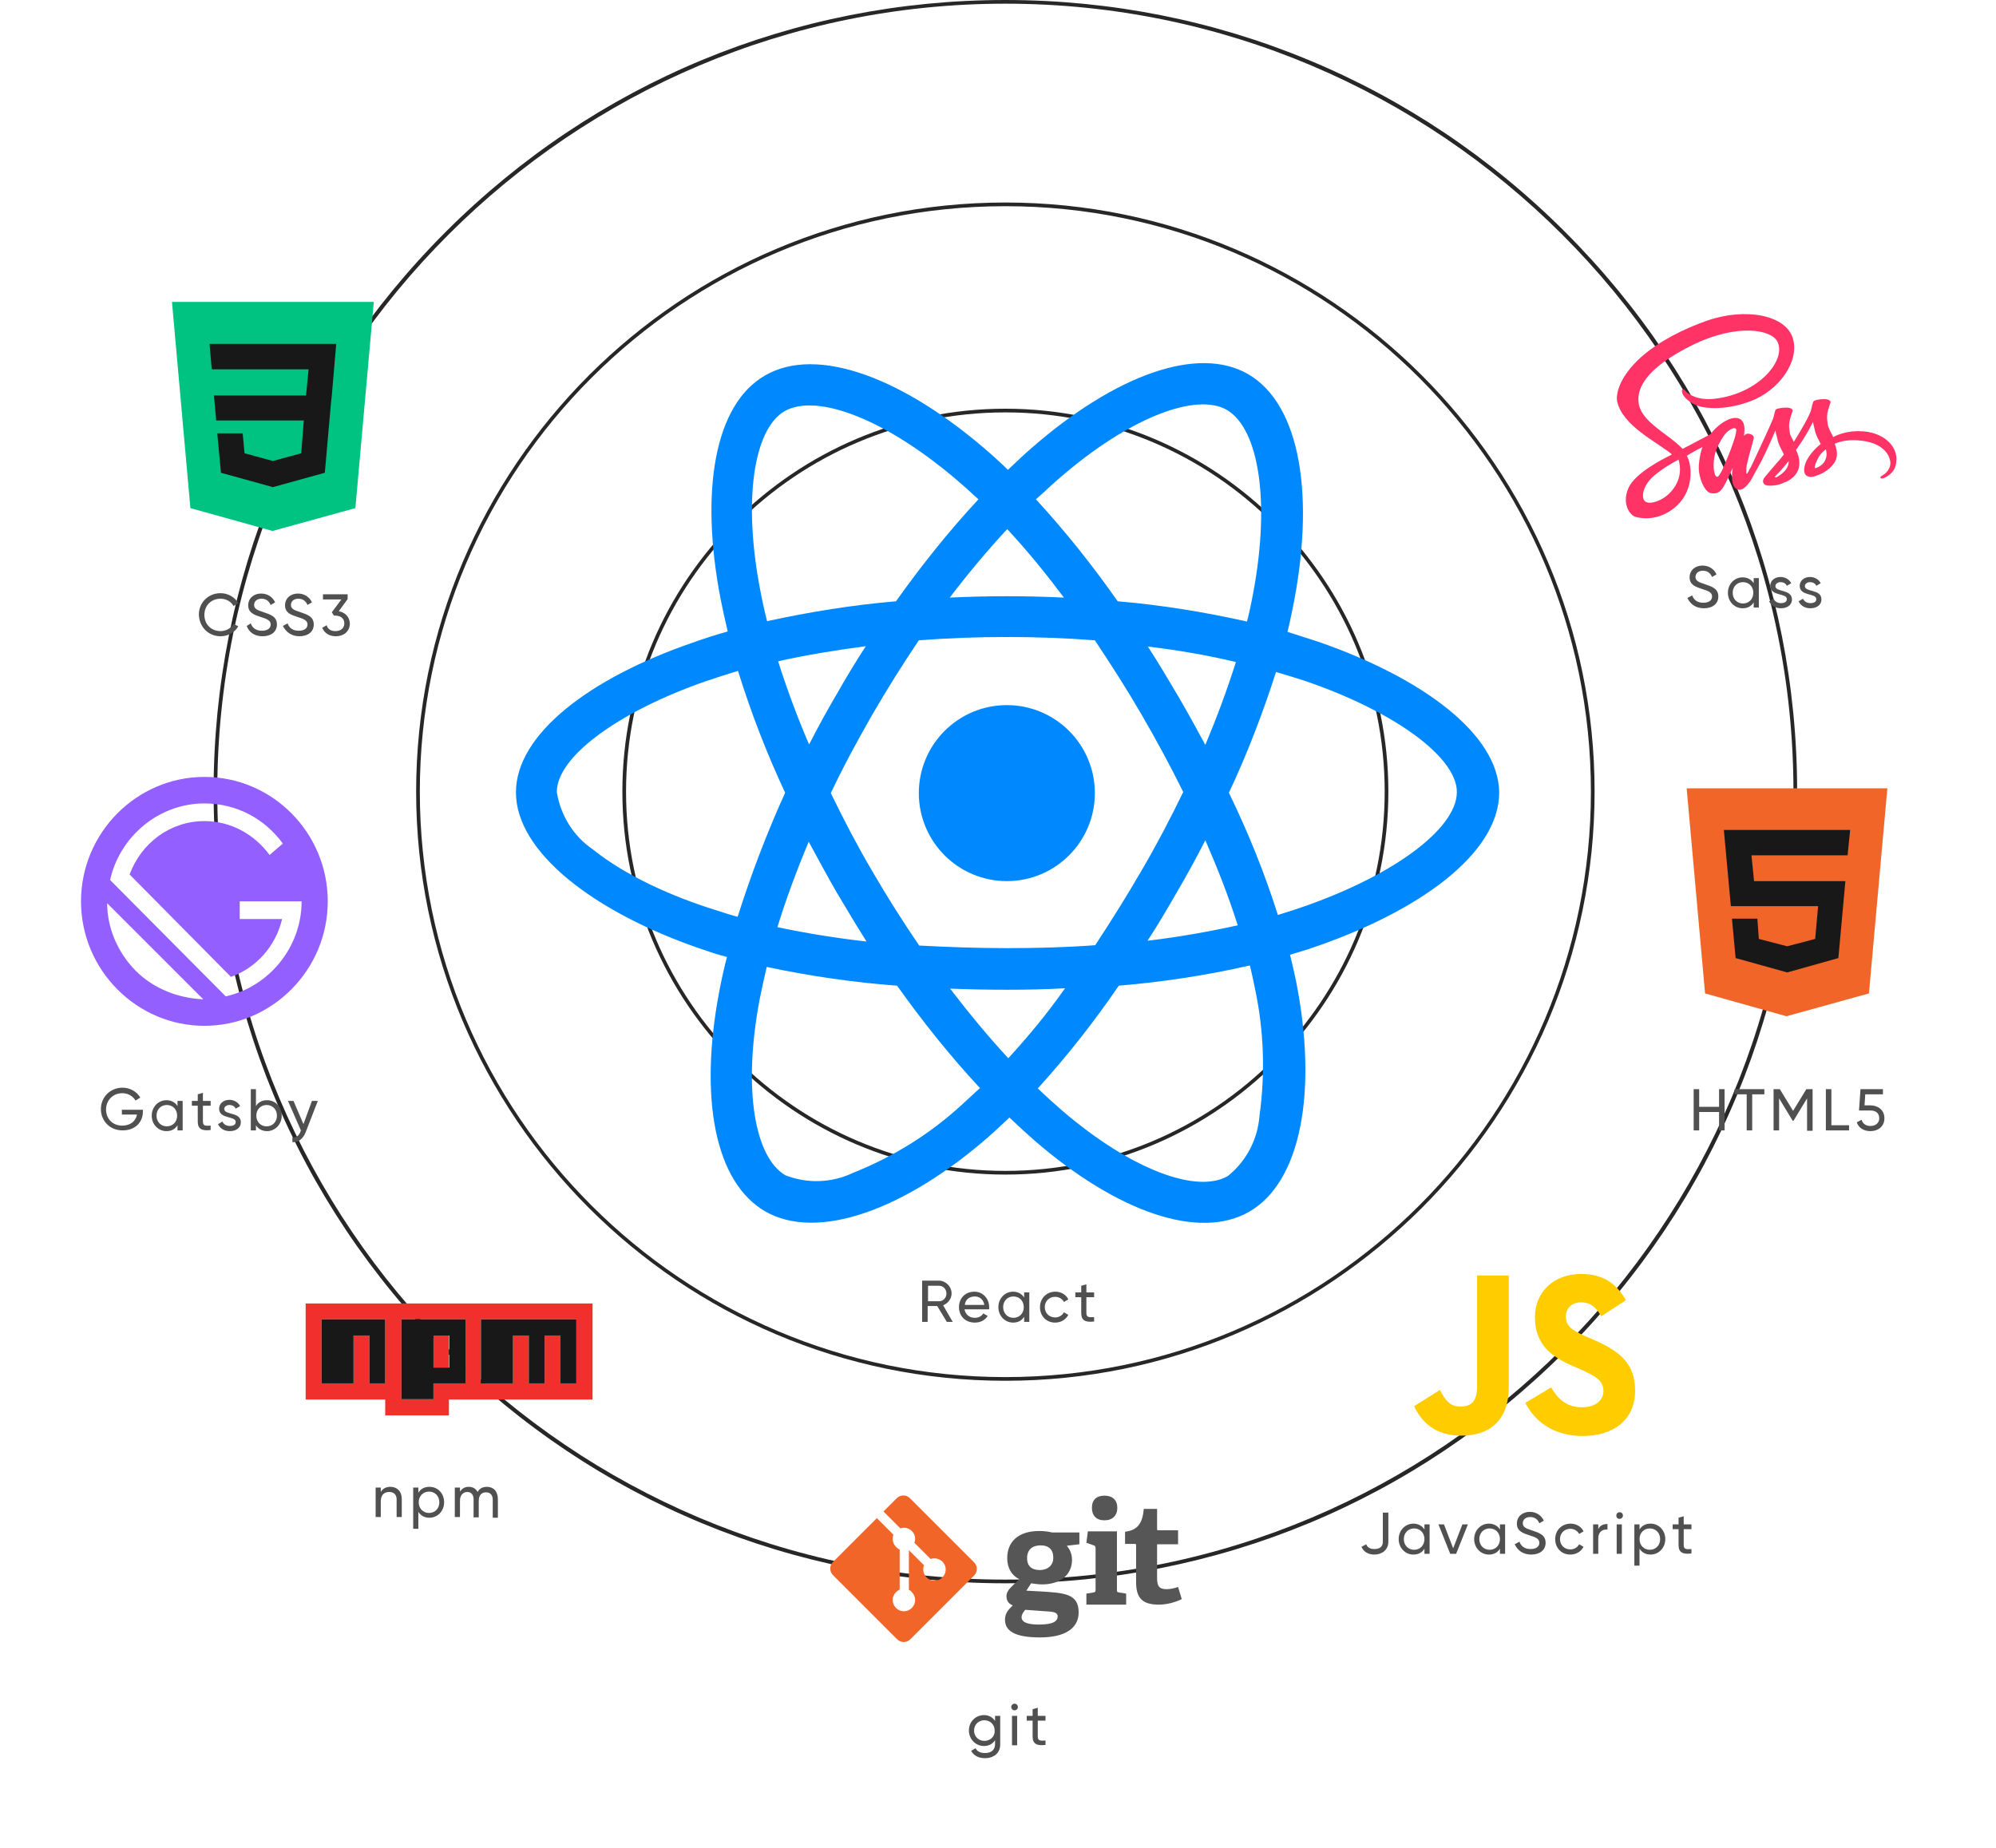 <?xml version="1.0" encoding="utf-8"?>
<!-- Generator: Adobe Illustrator 24.0.1, SVG Export Plug-In . SVG Version: 6.00 Build 0)  -->
<svg version="1.1" id="Layer_1" xmlns="http://www.w3.org/2000/svg" xmlns:xlink="http://www.w3.org/1999/xlink" x="0px" y="0px"
	 viewBox="0 0 542 502" style="enable-background:new 0 0 542 502;" xml:space="preserve">
<style type="text/css">
	.st0{fill:#272727;}
	.st1{fill:#0089FF;}
	.st2{fill:#FF3366;}
	.st3{fill:#F16529;}
	.st4{fill:#181818;}
	.st5{fill:#9360FF;}
	.st6{fill:#F12F2D;}
	.st7{fill:#565656;}
	.st8{fill:#505050;}
	.st9{fill:#00C281;}
	.st10{fill:#FFCC00;}
</style>
<g>
	<path class="st0" d="M273,430c-57.4,0-111.4-22.4-152-63c-40.6-40.6-63-94.6-63-152s22.4-111.4,63-152c40.6-40.6,94.6-63,152-63
		s111.4,22.4,152,63c40.6,40.6,63,94.6,63,152s-22.4,111.4-63,152C384.4,407.6,330.4,430,273,430z M273,1C155,1,59,97,59,215
		c0,118,96,214,214,214s214-96,214-214C487,97,391,1,273,1z"/>
</g>
<g>
	<path class="st0" d="M273,375c-88.2,0-160-71.8-160-160S184.8,55,273,55c88.2,0,160,71.8,160,160S361.2,375,273,375z M273,56
		c-87.7,0-159,71.3-159,159c0,87.7,71.3,159,159,159s159-71.3,159-159C432,127.3,360.7,56,273,56z"/>
</g>
<g>
	<path class="st0" d="M273,319c-57.3,0-104-46.7-104-104c0-57.3,46.7-104,104-104s104,46.7,104,104C377,272.3,330.3,319,273,319z
		 M273,112c-56.8,0-103,46.2-103,103s46.2,103,103,103c56.8,0,103-46.2,103-103S329.8,112,273,112z"/>
</g>
<path class="st1" d="M358,174.3c-2.8-0.9-5.6-1.8-8.4-2.7c0.5-1.9,0.9-3.9,1.3-5.8c6.4-31,2.2-56-12-64.2
	c-13.7-7.9-36.1,0.3-58.7,20c-2.2,1.9-4.4,4-6.5,6c-1.4-1.4-2.9-2.7-4.3-4c-23.7-21-47.5-29.9-61.7-21.6
	c-13.7,7.9-17.7,31.4-12,60.8c0.6,2.9,1.2,5.8,1.9,8.7c-3.3,0.9-6.6,2-9.7,3.1c-27.8,9.6-47.8,24.8-47.8,40.6
	c0,16.3,21.3,32.6,50.2,42.5c2.3,0.8,4.7,1.6,7.1,2.2c-0.8,3.1-1.5,6.2-2.1,9.4c-5.5,28.9-1.2,51.8,12.5,59.7
	c14.1,8.1,37.7-0.2,60.8-20.4c1.8-1.6,3.6-3.3,5.5-5.1c2.3,2.2,4.7,4.4,7.1,6.5c22.3,19.2,44.4,26.9,58,19.1
	c14.1-8.1,18.7-32.8,12.7-62.8c-0.5-2.3-1-4.6-1.6-7c1.7-0.5,3.3-1,4.9-1.5c30.1-10,51.9-26,51.9-42.6
	C406.9,199.4,386.3,184.1,358,174.3z M287.4,130.1c19.4-16.9,37.5-23.5,45.7-18.8c8.8,5.1,12.2,25.5,6.7,52.3
	c-0.4,1.8-0.7,3.5-1.2,5.2c-11.6-2.6-23.3-4.5-35.1-5.5c-6.8-9.7-14.2-19-22.2-27.7C283.4,133.8,285.3,131.9,287.4,130.1z
	 M227.1,242.2c2.7,4.5,5.4,9.1,8.2,13.5c-8.1-0.9-16.2-2.2-24.2-3.9c2.3-7.5,5.2-15.3,8.5-23.2C222.1,233.2,224.5,237.7,227.1,242.2
	z M211.3,179.6c7.5-1.7,15.5-3,23.8-4.1c-2.8,4.3-5.5,8.8-8,13.2c-2.6,4.4-5.1,9-7.4,13.5C216.4,194.5,213.6,186.9,211.3,179.6z
	 M225.6,215.4c3.4-7.2,7.2-14.2,11.2-21.2c4-6.9,8.2-13.6,12.7-20.3c7.8-0.6,15.8-0.9,23.9-0.9s16.2,0.3,23.9,0.9
	c4.4,6.6,8.7,13.3,12.7,20.2c4,6.9,7.8,13.9,11.3,21c-3.5,7.2-7.2,14.3-11.3,21.3c-4,6.9-8.2,13.6-12.6,20.3
	c-7.8,0.6-15.8,0.8-24,0.8c-8.2,0-16.1-0.3-23.8-0.7c-4.5-6.6-8.8-13.4-12.8-20.3C232.8,229.7,229.1,222.6,225.6,215.4z
	 M319.7,242.1c2.7-4.6,5.2-9.2,7.6-13.9c3.3,7.6,6.3,15.2,8.8,23.1c-8.1,1.8-16.3,3.2-24.5,4.2C314.5,251.1,317.1,246.6,319.7,242.1
	z M327.3,202.3c-2.5-4.6-5-9.2-7.6-13.6c-2.6-4.4-5.2-8.8-8-13.1c8.4,1,16.4,2.4,23.9,4.2C333.2,187.4,330.4,194.9,327.3,202.3z
	 M273.5,143.7c5.5,5.9,10.6,12.2,15.4,18.6c-10.3-0.5-20.7-0.5-31,0C263,155.6,268.3,149.3,273.5,143.7z M213,111.7
	c8.8-5.1,28.2,2.2,48.7,20.3c1.3,1.1,2.6,2.4,4,3.6c-8.1,8.7-15.5,18-22.4,27.7c-11.8,1-23.5,2.9-35,5.4c-0.7-2.7-1.3-5.4-1.8-8.1
	C201.6,135.5,204.8,116.5,213,111.7z M200.3,249c-2.2-0.6-4.3-1.3-6.5-2c-11.1-3.5-23.7-9-32.8-16.3c-5.3-3.6-8.8-9.3-9.8-15.6
	c0-9.5,16.5-21.7,40.2-30c3-1,6-2,9-2.9c3.5,11.3,7.8,22.4,12.8,33.1C208.2,226.3,203.9,237.6,200.3,249z M261.1,300.1
	c-8.6,7.9-18.6,14.1-29.4,18.4c-5.8,2.8-12.5,3-18.4,0.7c-8.3-4.8-11.7-23.2-7-47.9c0.6-2.9,1.2-5.8,1.9-8.7
	c11.7,2.5,23.5,4.2,35.4,5.1c6.9,9.7,14.4,19.1,22.5,27.8C264.4,297.1,262.7,298.6,261.1,300.1z M273.8,287.4
	c-5.3-5.7-10.6-12.1-15.8-18.9c5,0.2,10.2,0.3,15.4,0.3c5.4,0,10.6-0.1,15.8-0.4C284.5,275.1,279.3,281.4,273.8,287.4z M342,303.1
	c-0.5,6.4-3.6,12.3-8.6,16.3c-8.3,4.8-26-1.5-45-17.8c-2.2-1.9-4.4-3.9-6.6-6c8-8.8,15.3-18.1,22-27.9c11.9-1,23.8-2.8,35.6-5.5
	c0.5,2.1,1,4.3,1.4,6.4C343.2,279.8,343.6,291.5,342,303.1z M351.4,247.1c-1.5,0.5-2.9,0.9-4.4,1.4c-3.6-11.4-8.1-22.5-13.3-33.2
	c5-10.6,9.2-21.6,12.8-32.8c2.7,0.8,5.3,1.6,7.8,2.4c24.3,8.3,41.3,20.7,41.3,30.2C395.6,225.3,377.5,238.5,351.4,247.1z
	 M273.4,239.3c13.2,0,23.9-10.7,23.9-23.9c0-13.2-10.7-23.9-23.9-23.9c-13.2,0-23.9,10.7-23.9,23.9
	C249.5,228.6,260.2,239.3,273.4,239.3z"/>
<path class="st2" d="M504.7,117.1c-2.7,0-5,0.6-6.9,1.6c-0.7-1.4-1.4-2.6-1.5-3.5c-0.1-1-0.3-1.7-0.1-2.9c0.2-1.2,0.9-3,0.9-3.1
	c0-0.1-0.2-0.8-1.7-0.8c-1.5,0-2.9,0.3-3,0.7c-0.2,0.4-0.4,1.3-0.6,2.2c-0.3,1.4-3.1,6.2-4.7,8.7c-0.5-1-1-1.8-1.1-2.5
	c-0.1-1-0.3-1.7-0.1-2.9c0.2-1.2,0.9-3,0.9-3.1c0-0.1-0.2-0.8-1.7-0.8c-1.5,0-2.9,0.3-3,0.7c-0.2,0.4-0.3,1.3-0.6,2.2
	c-0.3,0.9-4,8.9-5,11c-0.5,1.1-0.9,1.9-1.2,2.5c0,0,0,0-0.1,0.1c-0.3,0.5-0.4,0.8-0.4,0.8s0,0,0,0c-0.2,0.4-0.4,0.7-0.5,0.7
	c-0.1,0-0.2-1,0-2.3c0.6-2.8,1.9-7.1,1.9-7.3c0-0.1,0.3-0.8-0.9-1.2c-1.1-0.4-1.5,0.3-1.6,0.3c-0.1,0-0.2,0.2-0.2,0.2
	s1.2-4.9-2.3-4.9c-2.2,0-5.2,2.3-6.7,4.4c-0.9,0.5-3,1.6-5.1,2.7c-0.8,0.4-1.7,0.9-2.5,1.3c-0.1-0.1-0.1-0.1-0.2-0.2
	c-4.3-4.4-12.1-7.5-11.8-13.5c0.1-2.2,0.9-7.8,15.1-14.7c11.7-5.6,21.1-4.1,22.7-0.6c2.3,4.9-5,14-17.1,15.4c-4.6,0.5-7-1.2-7.7-1.9
	c-0.6-0.7-0.7-0.7-1-0.6c-0.4,0.2-0.1,0.8,0,1.2c0.4,0.9,1.9,2.5,4.4,3.3c2.2,0.7,7.6,1.1,14.2-1.4c7.3-2.8,13.1-10.4,11.4-16.8
	c-1.7-6.5-12.8-8.7-23.4-5c-6.3,2.2-13.1,5.6-18,10c-5.8,5.3-6.7,9.8-6.4,11.8c1.4,6.8,11,11.2,14.9,14.5c-0.2,0.1-0.4,0.2-0.5,0.3
	c-1.9,0.9-9.3,4.7-11.2,8.6c-2.1,4.5,0.3,7.7,1.9,8.1c5,1.3,10.1-1.1,12.8-5c2.7-4,2.4-9.1,1.1-11.5c0,0,0-0.1-0.1-0.1
	c0.5-0.3,1-0.6,1.5-0.9c1-0.6,2-1.1,2.8-1.5c-0.5,1.3-0.8,2.8-1,4.9c-0.2,2.5,0.9,5.8,2.3,7.1c0.6,0.6,1.4,0.6,1.8,0.6
	c1.6,0,2.4-1.3,3.2-2.9c1-1.9,1.9-4.1,1.9-4.1s-1.1,6,1.9,6c1.1,0,2.2-1.4,2.7-2.1c0,0,0,0,0,0s0,0,0.1-0.1c0.1-0.2,0.2-0.3,0.2-0.3
	s0,0,0,0c0.4-0.8,1.4-2.5,2.9-5.3c1.9-3.7,3.8-8.3,3.8-8.3s0.2,1.1,0.7,3c0.3,1.1,1,2.3,1.6,3.5c-0.4,0.6-0.7,0.9-0.7,0.9s0,0,0,0
	c-0.4,0.5-0.8,1-1.2,1.4c-1.5,1.8-3.3,3.8-3.6,4.3c-0.3,0.7-0.2,1.2,0.3,1.6c0.4,0.3,1.1,0.3,1.9,0.3c1.4-0.1,2.3-0.4,2.8-0.6
	c0.7-0.3,1.6-0.6,2.4-1.2c1.5-1.1,2.4-2.6,2.3-4.6c0-1.1-0.4-2.2-0.9-3.3c0.1-0.2,0.3-0.4,0.4-0.6c2.4-3.3,4.2-7,4.2-7
	s0.2,1.1,0.7,3c0.3,0.9,0.9,2,1.4,3c-2.2,1.7-3.6,3.8-4.1,5.1c-0.9,2.5-0.2,3.6,1.1,3.8c0.6,0.1,1.4-0.1,2-0.4
	c0.8-0.2,1.7-0.7,2.6-1.3c1.5-1.1,2.9-2.6,2.8-4.6c0-0.9-0.3-1.8-0.6-2.7c1.9-0.8,4.3-1.2,7.4-0.8c6.6,0.8,7.9,4.8,7.7,6.5
	c-0.3,1.7-1.6,2.6-2.1,2.9c-0.5,0.3-0.6,0.4-0.6,0.6c0.1,0.3,0.3,0.3,0.7,0.2c0.5-0.1,3.5-1.4,3.6-4.5
	C515.5,121.4,511.6,117.1,504.7,117.1z M453.5,133.8c-2.2,2.3-5.3,3.2-6.6,2.5c-1.4-0.8-0.9-4.2,1.8-6.7c1.6-1.5,3.8-2.9,5.2-3.7
	c0.3-0.2,0.8-0.5,1.4-0.8c0.1-0.1,0.2-0.1,0.2-0.1c0.1-0.1,0.2-0.1,0.3-0.2C456.8,128.3,455.8,131.4,453.5,133.8z M469.5,123.3
	c-0.8,1.8-2.4,6.4-3.3,6.2c-0.8-0.2-1.4-3.7-0.2-7.2c0.6-1.7,1.9-3.8,2.6-4.6c1.2-1.3,2.5-1.7,2.8-1.2
	C471.9,117.1,470,122.1,469.5,123.3z M482.8,129.4c-0.3,0.2-0.6,0.3-0.8,0.2c-0.1-0.1,0.1-0.3,0.1-0.3s1.7-1.7,2.3-2.5
	c0.4-0.5,0.8-1,1.3-1.6c0,0.1,0,0.1,0,0.2C485.7,127.5,483.7,128.8,482.8,129.4z M492.9,127.2c-0.2-0.2-0.2-0.7,0.6-2.4
	c0.3-0.7,1-1.8,2.3-2.8c0.1,0.4,0.2,0.9,0.2,1.2C496,125.8,494.1,126.8,492.9,127.2z"/>
<path class="st3" d="M463,269.8l-5-55.7h54.5l-5,55.7l-22.4,6.2"/>
<polygon class="st4" points="485.3,232.3 501.7,232.3 502.4,225.4 485.3,225.4 485.2,225.4 468.1,225.4 470,246.1 485.2,246.1 
	485.2,246.1 493.7,246.1 492.9,255 485.3,257 477.6,255 477.2,249.5 470.3,249.5 471.3,260.2 485.3,264.1 485.3,264.1 499.2,260.2 
	501.1,239.3 485.3,239.3 485.2,239.3 476.3,239.3 475.6,232.3 485.2,232.3 "/>
<path class="st5" d="M55.5,211C37.1,211,22,226.2,22,244.8c0,18.6,15.1,33.8,33.5,33.8c18.4,0,33.5-15.2,33.5-33.8
	C89,226.2,74,211,55.5,211z M36.8,263.6c-5-5.1-7.7-11.8-7.7-18.3l26.1,26.1C48.6,271.1,41.9,268.7,36.8,263.6z M61.3,270.6
	L29.9,239c2.6-11.8,13.2-20.8,25.6-20.8c8.9,0,16.5,4.3,21.3,10.9l-3.6,3.1c-4.1-5.6-10.5-9.2-17.7-9.2c-9.3,0-17.2,6-20.3,14.5
	l27.5,27.8c6.9-2.4,12.2-8.4,13.9-15.7H65.1v-4.8h16.8C81.9,257.3,73,268,61.3,270.6z"/>
<path class="st6" d="M83,354h77.9v26.1h-39v4.3h-17.3v-4.3H83V354z M87.3,375.7H96v-13h4.3v13h4.3v-17.4H87.3V375.7z M109,358.3
	v21.7h8.7v-4.3h8.7v-17.4H109z M117.6,362.7h4.3v8.7h-4.3V362.7z M130.6,358.3v17.4h8.7v-13h4.3v13h4.3v-13h4.3v13h4.3v-17.4H130.6z
	"/>
<path class="st4" d="M87.3,375.7H96v-13h4.3v13h4.3v-17.4H87.3V375.7z"/>
<path class="st4" d="M109,358.3v21.7h8.7v-4.3h8.7v-17.4H109z M122,371.4h-4.3v-8.7h4.3V371.4z"/>
<path class="st4" d="M130.6,358.3v17.4h8.7v-13h4.3v13h4.3v-13h4.3v13h4.3v-17.4H130.6z"/>
<path class="st7" d="M282.6,419.7c-2.1,0-3.7,1-3.7,3.5c0,1.9,1,3.2,3.5,3.2c2.1,0,3.6-1.3,3.6-3.2
	C286.1,420.9,284.8,419.7,282.6,419.7L282.6,419.7z M278.4,437.2c-0.5,0.6-1,1.3-1,2c0,1.5,1.9,2,4.6,2c2.2,0,5.2-0.2,5.2-2.2
	c0-1.2-1.4-1.3-3.3-1.4L278.4,437.2L278.4,437.2z M289.7,419.8c0.7,0.9,1.4,2.1,1.4,3.8c0,4.2-3.3,6.7-8.1,6.7c-1.2,0-2.3-0.2-3-0.3
	l-1.3,2l3.7,0.2c6.6,0.4,10.5,0.6,10.5,5.7c0,4.4-3.8,6.8-10.5,6.8c-6.9,0-9.5-1.8-9.5-4.8c0-1.7,0.8-2.6,2.1-3.9
	c-1.3-0.5-1.7-1.5-1.7-2.5c0-0.8,0.4-1.6,1.1-2.3c0.7-0.7,1.4-1.4,2.4-2.3c-1.9-0.9-3.3-2.9-3.3-5.7c0-4.4,2.9-7.4,8.7-7.4
	c1.6,0,2.6,0.2,3.5,0.4h7.4v3.2L289.7,419.8"/>
<path class="st7" d="M299.9,412.9c-2.2,0-3.4-1.3-3.4-3.4c0-2.2,1.3-3.3,3.4-3.3c2.2,0,3.5,1.2,3.5,3.3
	C303.4,411.6,302.1,412.9,299.9,412.9z M295,435.8v-3l1.9-0.3c0.5-0.1,0.6-0.2,0.6-0.8v-11.2c0-0.4-0.1-0.7-0.5-0.8L295,419l0.4-3.1
	h7.9v15.8c0,0.6,0,0.7,0.6,0.8l1.9,0.3v3H295"/>
<path class="st7" d="M320.9,434.3c-1.6,0.8-4,1.5-6.2,1.5c-4.5,0-6.2-1.8-6.2-6.1v-10c0-0.2,0-0.4-0.3-0.4h-2.7V416
	c3.3-0.4,4.7-2.1,5.1-6.2h3.6v5.4c0,0.3,0,0.4,0.3,0.4h5.4v3.8h-5.7v9.1c0,2.2,0.5,3.1,2.6,3.1c1.1,0,2.2-0.3,3.1-0.6L320.9,434.3"
	/>
<path class="st3" d="M264.5,424.3l-17.4-17.4c-1-1-2.6-1-3.6,0l-3.6,3.6l4.6,4.6c1.1-0.4,2.3-0.1,3.1,0.7c0.9,0.9,1.1,2.1,0.7,3.2
	l4.4,4.4c1.1-0.4,2.3-0.1,3.2,0.7c1.2,1.2,1.2,3.1,0,4.3c-1.2,1.2-3.1,1.2-4.3,0c-0.9-0.9-1.1-2.2-0.7-3.3l-4.1-4.1l0,10.8
	c0.3,0.1,0.6,0.3,0.8,0.6c1.2,1.2,1.2,3.1,0,4.3c-1.2,1.2-3.1,1.2-4.3,0c-1.2-1.2-1.2-3.1,0-4.3c0.3-0.3,0.6-0.5,1-0.7v-10.9
	c-0.4-0.1-0.7-0.4-1-0.7c-0.9-0.9-1.1-2.2-0.7-3.3l-4.5-4.5l-11.9,11.9c-1,1-1,2.6,0,3.6l17.4,17.4c1,1,2.6,1,3.6,0l17.3-17.3
	C265.5,426.9,265.5,425.3,264.5,424.3"/>
<path class="st8" d="M257.1,359h1.6l-2.6-4.5c1.3-0.5,2.3-1.8,2.3-3.2c0-1.9-1.6-3.5-3.5-3.5h-4.5V359h1.5v-4.3h2.6L257.1,359z
	 M252,349.2h3c1.1,0,2,0.9,2,2.1s-0.9,2.1-2,2.1h-3V349.2z M261.9,355.6h6.7c0-0.2,0-0.4,0-0.6c0-2.2-1.6-4.2-4-4.2
	c-2.5,0-4.2,1.8-4.2,4.2c0,2.4,1.7,4.2,4.3,4.2c1.6,0,2.8-0.7,3.5-1.8l-1.2-0.7c-0.4,0.7-1.2,1.2-2.3,1.2
	C263.3,357.9,262.2,357.1,261.9,355.6z M264.7,352.1c1.2,0,2.3,0.7,2.6,2.3h-5.3C262.1,353,263.2,352.1,264.7,352.1z M278.1,351v1.4
	c-0.6-1-1.7-1.6-3-1.6c-2.2,0-4,1.8-4,4.2s1.8,4.2,4,4.2c1.4,0,2.4-0.6,3-1.6v1.4h1.4v-8H278.1z M275.2,357.9
	c-1.6,0-2.8-1.2-2.8-2.9s1.2-2.9,2.8-2.9c1.6,0,2.8,1.2,2.8,2.9S276.8,357.9,275.2,357.9z M286.5,359.2c1.6,0,2.9-0.8,3.6-2.1
	l-1.2-0.7c-0.4,0.8-1.3,1.4-2.4,1.4c-1.6,0-2.8-1.2-2.8-2.8c0-1.6,1.2-2.8,2.8-2.8c1.1,0,2,0.6,2.4,1.4l1.2-0.7
	c-0.6-1.3-2-2.1-3.5-2.1c-2.4,0-4.2,1.8-4.2,4.2S284.1,359.2,286.5,359.2z M297.1,352.3V351h-2.1v-2.2l-1.4,0.4v1.8H292v1.3h1.6v4.3
	c0,2,1.1,2.6,3.5,2.3v-1.2c-1.4,0.1-2.1,0.1-2.1-1.1v-4.3H297.1z"/>
<path class="st8" d="M270.2,466v1.4c-0.6-1-1.7-1.6-3-1.6c-2.3,0-4.1,1.8-4.1,4.2c0,2.3,1.8,4.2,4.1,4.2c1.3,0,2.4-0.6,3-1.6v1.1
	c0,1.5-1,2.4-2.7,2.4c-1.6,0-2.2-0.6-2.6-1.3l-1.2,0.7c0.7,1.3,2,2,3.8,2c2.1,0,4.1-1.2,4.1-3.7V466H270.2z M267.3,472.8
	c-1.6,0-2.8-1.2-2.8-2.8c0-1.6,1.2-2.8,2.8-2.8c1.6,0,2.8,1.2,2.8,2.8C270.2,471.6,268.9,472.8,267.3,472.8z M275.5,464.5
	c0.5,0,0.9-0.4,0.9-0.9s-0.4-0.9-0.9-0.9c-0.5,0-0.9,0.4-0.9,0.9S275,464.5,275.5,464.5z M274.8,474h1.4v-8h-1.4V474z M283.9,467.3
	V466h-2.1v-2.2l-1.4,0.4v1.8h-1.6v1.3h1.6v4.3c0,2,1.1,2.6,3.5,2.3v-1.2c-1.4,0.1-2.1,0.1-2.1-1.1v-4.3H283.9z"/>
<path class="st9" d="M101.5,82l-5,56l-22.5,6.2L51.7,138l-5-56H101.5z"/>
<polygon class="st4" points="74.1,93.4 74.1,93.4 74.1,93.4 56.9,93.4 57.5,100.3 74.1,100.3 74.1,100.3 83.8,100.3 83.1,107.4 
	74.1,107.4 74.1,107.4 58.1,107.4 58.7,114.2 74.1,114.2 74.1,114.2 82.5,114.2 81.8,123.1 74.1,125.2 74.1,125.2 74.1,125.2 
	66.4,123.1 65.9,117.7 62.2,117.7 59,117.7 60,128.4 74.1,132.3 74.1,132.3 74.1,132.3 88.2,128.4 88.3,127.3 89.9,109.2 
	90.1,107.4 91.3,93.4 "/>
<path class="st8" d="M59.9,172.8c2.1,0,3.9-1.1,4.8-2.7l-1.3-0.7c-0.6,1.2-2,2-3.5,2c-2.6,0-4.4-1.9-4.4-4.4c0-2.5,1.8-4.4,4.4-4.4
	c1.5,0,2.9,0.8,3.5,2l1.3-0.8c-0.9-1.6-2.8-2.7-4.8-2.7c-3.4,0-5.9,2.6-5.9,5.8C54.1,170.2,56.5,172.8,59.9,172.8z M71.3,172.8
	c2.3,0,3.9-1.2,3.9-3.2c0-2.2-1.8-2.7-3.8-3.4c-1.6-0.5-2.4-0.9-2.4-1.9c0-1,0.8-1.7,2-1.7c1.4,0,2.1,0.8,2.5,1.7l1.2-0.7
	c-0.6-1.4-2-2.4-3.8-2.4c-1.9,0-3.5,1.2-3.5,3.2c0,2.1,1.7,2.6,3.5,3.2c1.6,0.5,2.6,0.9,2.6,2c0,1-0.8,1.7-2.4,1.7
	c-1.6,0-2.6-0.8-3-2L67,170C67.6,171.7,69.1,172.8,71.3,172.8z M81.3,172.8c2.3,0,3.9-1.2,3.9-3.2c0-2.2-1.8-2.7-3.8-3.4
	c-1.6-0.5-2.4-0.9-2.4-1.9c0-1,0.8-1.7,2-1.7c1.4,0,2.1,0.8,2.5,1.7l1.2-0.7c-0.6-1.4-2-2.4-3.8-2.4c-1.9,0-3.5,1.2-3.5,3.2
	c0,2.1,1.7,2.6,3.5,3.2c1.6,0.5,2.6,0.9,2.6,2c0,1-0.8,1.7-2.4,1.7c-1.6,0-2.6-0.8-3-2l-1.3,0.7C77.7,171.7,79.2,172.8,81.3,172.8z
	 M92,166l2.4-3.3v-1.3h-6.7v1.4h5l-2.6,3.5l0.6,0.9h0.4c1.3,0,2.4,0.7,2.4,2.1c0,1.3-1,2.1-2.4,2.1c-1.2,0-2.1-0.5-2.4-1.6l-1.2,0.7
	c0.6,1.5,2,2.3,3.7,2.3c2,0,3.8-1.2,3.8-3.5C94.9,167.4,93.6,166.3,92,166z"/>
<path class="st8" d="M462.7,165.2c2.3,0,3.9-1.2,3.9-3.2c0-2.2-1.8-2.7-3.8-3.4c-1.6-0.5-2.4-0.9-2.4-1.9c0-1,0.8-1.7,2-1.7
	c1.4,0,2.1,0.8,2.5,1.7l1.2-0.7c-0.6-1.4-2-2.4-3.8-2.4c-1.9,0-3.5,1.2-3.5,3.2c0,2.1,1.7,2.6,3.5,3.2c1.6,0.5,2.6,0.9,2.6,2
	c0,1-0.8,1.7-2.4,1.7c-1.6,0-2.6-0.8-3-2l-1.3,0.7C459,164.1,460.5,165.2,462.7,165.2z M476.2,157v1.4c-0.6-1-1.7-1.6-3-1.6
	c-2.2,0-4,1.8-4,4.2s1.8,4.2,4,4.2c1.4,0,2.4-0.6,3-1.6v1.4h1.4v-8H476.2z M473.3,163.9c-1.6,0-2.8-1.2-2.8-2.9s1.2-2.9,2.8-2.9
	c1.6,0,2.8,1.2,2.8,2.9S474.9,163.9,473.3,163.9z M482.1,159.2c0-0.7,0.7-1.1,1.4-1.1c0.7,0,1.4,0.3,1.7,1l1.2-0.7
	c-0.5-1-1.6-1.7-2.9-1.7c-1.6,0-2.8,1-2.8,2.4c0,2.9,4.5,1.9,4.5,3.6c0,0.8-0.7,1.1-1.6,1.1c-1,0-1.7-0.5-2-1.2l-1.2,0.7
	c0.5,1.1,1.6,1.9,3.2,1.9c1.7,0,3-0.9,3-2.4C486.5,159.9,482.1,160.9,482.1,159.2z M490.1,159.2c0-0.7,0.7-1.1,1.4-1.1
	c0.7,0,1.4,0.3,1.7,1l1.2-0.7c-0.5-1-1.6-1.7-2.9-1.7c-1.6,0-2.8,1-2.8,2.4c0,2.9,4.5,1.9,4.5,3.6c0,0.8-0.7,1.1-1.6,1.1
	c-1,0-1.7-0.5-2-1.2l-1.2,0.7c0.5,1.1,1.6,1.9,3.2,1.9c1.7,0,3-0.9,3-2.4C494.6,159.9,490.1,160.9,490.1,159.2z"/>
<path class="st10" d="M384,381.9l7-4.4c1.3,2.5,2.6,4.5,5.5,4.5c2.8,0,4.6-1.1,4.6-5.6v-30h8.6v30.2c0,9.2-5.2,13.3-12.8,13.3
	C390,390,386,386.3,384,381.9L384,381.9z M414.2,381l7-4.2c1.8,3.1,4.2,5.4,8.4,5.4c3.5,0,5.8-1.8,5.8-4.4c0-3-2.3-4.1-6.2-5.9
	l-2.1-0.9c-6.2-2.7-10.3-6.1-10.3-13.3c0-6.6,4.9-11.7,12.5-11.7c5.4,0,9.3,2,12.2,7.1l-6.7,4.4c-1.5-2.7-3.1-3.8-5.5-3.8
	c-2.5,0-4.1,1.6-4.1,3.8c0,2.7,1.6,3.7,5.3,5.4l2.1,0.9c7.3,3.2,11.4,6.5,11.4,13.9c0,8-6,12.3-14.2,12.3
	C421.9,390,416.8,386.1,414.2,381"/>
<path class="st8" d="M373.2,422.2c2,0,3.8-1.2,3.8-3.5v-7.9h-1.5v7.9c0,1.4-0.9,2-2.3,2c-1.1,0-1.9-0.4-2.2-1.3l-1.3,0.7
	C370.3,421.5,371.6,422.2,373.2,422.2z M386.8,414v1.4c-0.6-1-1.7-1.6-3-1.6c-2.2,0-4,1.8-4,4.2s1.8,4.2,4,4.2c1.4,0,2.4-0.6,3-1.6
	v1.4h1.4v-8H386.8z M384,420.9c-1.6,0-2.8-1.2-2.8-2.9s1.2-2.9,2.8-2.9c1.6,0,2.8,1.2,2.8,2.9S385.6,420.9,384,420.9z M397.1,414
	l-2.5,6.5l-2.5-6.5h-1.5l3.2,8h1.6l3.2-8H397.1z M407.3,414v1.4c-0.6-1-1.7-1.6-3-1.6c-2.2,0-4,1.8-4,4.2s1.8,4.2,4,4.2
	c1.4,0,2.4-0.6,3-1.6v1.4h1.4v-8H407.3z M404.5,420.9c-1.6,0-2.8-1.2-2.8-2.9s1.2-2.9,2.8-2.9c1.6,0,2.8,1.2,2.8,2.9
	S406.1,420.9,404.5,420.9z M415.8,422.2c2.3,0,3.9-1.2,3.9-3.2c0-2.2-1.8-2.7-3.8-3.4c-1.6-0.5-2.4-0.9-2.4-1.9c0-1,0.8-1.7,2-1.7
	c1.4,0,2.1,0.8,2.5,1.7l1.2-0.7c-0.6-1.4-2-2.4-3.8-2.4c-1.9,0-3.5,1.2-3.5,3.2c0,2.1,1.7,2.6,3.5,3.2c1.6,0.5,2.6,0.9,2.6,2
	c0,1-0.8,1.7-2.4,1.7c-1.6,0-2.6-0.8-3-2l-1.3,0.7C412.1,421.1,413.6,422.2,415.8,422.2z M426.4,422.2c1.6,0,2.9-0.8,3.6-2.1
	l-1.2-0.7c-0.4,0.8-1.3,1.4-2.4,1.4c-1.6,0-2.8-1.2-2.8-2.8c0-1.6,1.2-2.8,2.8-2.8c1.1,0,2,0.6,2.4,1.4l1.2-0.7
	c-0.6-1.3-2-2.1-3.5-2.1c-2.4,0-4.2,1.8-4.2,4.2S424,422.2,426.4,422.2z M434,415.3V414h-1.4v8h1.4v-4.2c0-1.9,1.3-2.5,2.5-2.4v-1.5
	C435.5,413.9,434.5,414.2,434,415.3z M439.8,412.5c0.5,0,0.9-0.4,0.9-0.9s-0.4-0.9-0.9-0.9c-0.5,0-0.9,0.4-0.9,0.9
	S439.2,412.5,439.8,412.5z M439,422h1.4v-8H439V422z M448.2,413.8c-1.4,0-2.4,0.6-3,1.6V414h-1.4v11.2h1.4v-4.6c0.6,1,1.7,1.6,3,1.6
	c2.2,0,4-1.8,4-4.2S450.4,413.8,448.2,413.8z M448,420.9c-1.6,0-2.8-1.2-2.8-2.9s1.2-2.9,2.8-2.9c1.6,0,2.8,1.2,2.8,2.9
	S449.6,420.9,448,420.9z M459.3,415.3V414h-2.1v-2.2l-1.4,0.4v1.8h-1.6v1.3h1.6v4.3c0,2,1.1,2.6,3.5,2.3v-1.2
	c-1.4,0.1-2.1,0.1-2.1-1.1v-4.3H459.3z"/>
<path class="st8" d="M38.7,301.4h-5.6v1.3h4.1c-0.3,1.7-1.7,3-4,3c-2.7,0-4.4-1.9-4.4-4.4c0-2.4,1.8-4.4,4.4-4.4
	c1.6,0,2.9,0.8,3.6,2l1.3-0.8c-0.9-1.6-2.8-2.7-4.8-2.7c-3.4,0-5.9,2.6-5.9,5.8c0,3.2,2.4,5.8,5.9,5.8c3.4,0,5.5-2.2,5.5-5.1V301.4z
	 M48.2,299v1.4c-0.6-1-1.7-1.6-3-1.6c-2.2,0-4,1.8-4,4.2s1.8,4.2,4,4.2c1.4,0,2.4-0.6,3-1.6v1.4h1.4v-8H48.2z M45.3,305.9
	c-1.6,0-2.8-1.2-2.8-2.9s1.2-2.9,2.8-2.9c1.6,0,2.8,1.2,2.8,2.9S46.9,305.9,45.3,305.9z M57.2,300.3V299h-2.1v-2.2l-1.4,0.4v1.8
	h-1.6v1.3h1.6v4.3c0,2,1.1,2.6,3.5,2.3v-1.2c-1.4,0.1-2.1,0.1-2.1-1.1v-4.3H57.2z M60.9,301.2c0-0.7,0.7-1.1,1.4-1.1
	c0.7,0,1.4,0.3,1.7,1l1.2-0.7c-0.5-1-1.6-1.7-2.9-1.7c-1.6,0-2.8,1-2.8,2.4c0,2.9,4.5,1.9,4.5,3.6c0,0.8-0.7,1.1-1.6,1.1
	c-1,0-1.7-0.5-2-1.2l-1.2,0.7c0.5,1.1,1.6,1.9,3.2,1.9c1.7,0,3-0.9,3-2.4C65.4,301.9,60.9,302.9,60.9,301.2z M72.5,298.8
	c-1.4,0-2.4,0.6-3,1.6v-4.6h-1.4V307h1.4v-1.4c0.6,1,1.7,1.6,3,1.6c2.2,0,4-1.8,4-4.2S74.8,298.8,72.5,298.8z M72.4,305.9
	c-1.6,0-2.8-1.2-2.8-2.9s1.2-2.9,2.8-2.9c1.6,0,2.8,1.2,2.8,2.9S74,305.9,72.4,305.9z M84.7,299l-2.3,6.3l-2.7-6.3h-1.5l3.5,8
	l-0.1,0.3c-0.4,1.1-1.1,1.7-2.2,1.6v1.3c1.6,0.1,2.9-0.9,3.6-2.7l3.3-8.5H84.7z"/>
<path class="st8" d="M466.8,295.8v4.8h-5.4v-4.8h-1.5V307h1.5v-5h5.4v5h1.5v-11.2H466.8z M479.1,295.8H471v1.4h3.3v9.8h1.5v-9.8h3.3
	V295.8z M492.2,295.8h-1.7l-3.6,5.9l-3.6-5.9h-1.7V307h1.5v-8.7l3.7,6.1h0.2l3.7-6.1v8.8h1.5V295.8z M497.3,305.6v-9.8h-1.5V307h6.3
	v-1.4H497.3z M507.9,300.2h-1.6l0.2-3h4.8v-1.4h-6.1l-0.4,5.8h3.2c1.3,0,2.3,0.7,2.3,2.1c0,1.3-1,2.1-2.4,2.1
	c-1.2,0-2.1-0.6-2.4-1.7l-1.3,0.7c0.5,1.6,2,2.4,3.7,2.4c2,0,3.8-1.2,3.8-3.5C511.7,301.4,509.9,300.2,507.9,300.2z"/>
<path class="st8" d="M106,403.8c-1.1,0-2,0.4-2.6,1.4V404H102v8h1.4v-4.2c0-1.9,1-2.6,2.3-2.6c1.2,0,2,0.7,2,2v4.8h1.4v-4.9
	C109.1,405,107.8,403.8,106,403.8z M116.6,403.8c-1.4,0-2.4,0.6-3,1.6V404h-1.4v11.2h1.4v-4.6c0.6,1,1.7,1.6,3,1.6
	c2.2,0,4-1.8,4-4.2S118.9,403.8,116.6,403.8z M116.5,410.9c-1.6,0-2.8-1.2-2.8-2.9s1.2-2.9,2.8-2.9c1.6,0,2.8,1.2,2.8,2.9
	S118.1,410.9,116.5,410.9z M132.2,403.8c-1,0-2,0.4-2.5,1.4c-0.5-0.9-1.3-1.4-2.4-1.4c-1,0-1.8,0.4-2.4,1.3V404h-1.4v8h1.4v-4.4
	c0-1.7,1-2.4,2-2.4c1,0,1.7,0.7,1.7,2v4.9h1.4v-4.4c0-1.7,0.8-2.4,2-2.4c1.1,0,1.8,0.7,1.8,2v4.9h1.4v-5
	C135.2,405,134,403.8,132.2,403.8z"/>
</svg>
